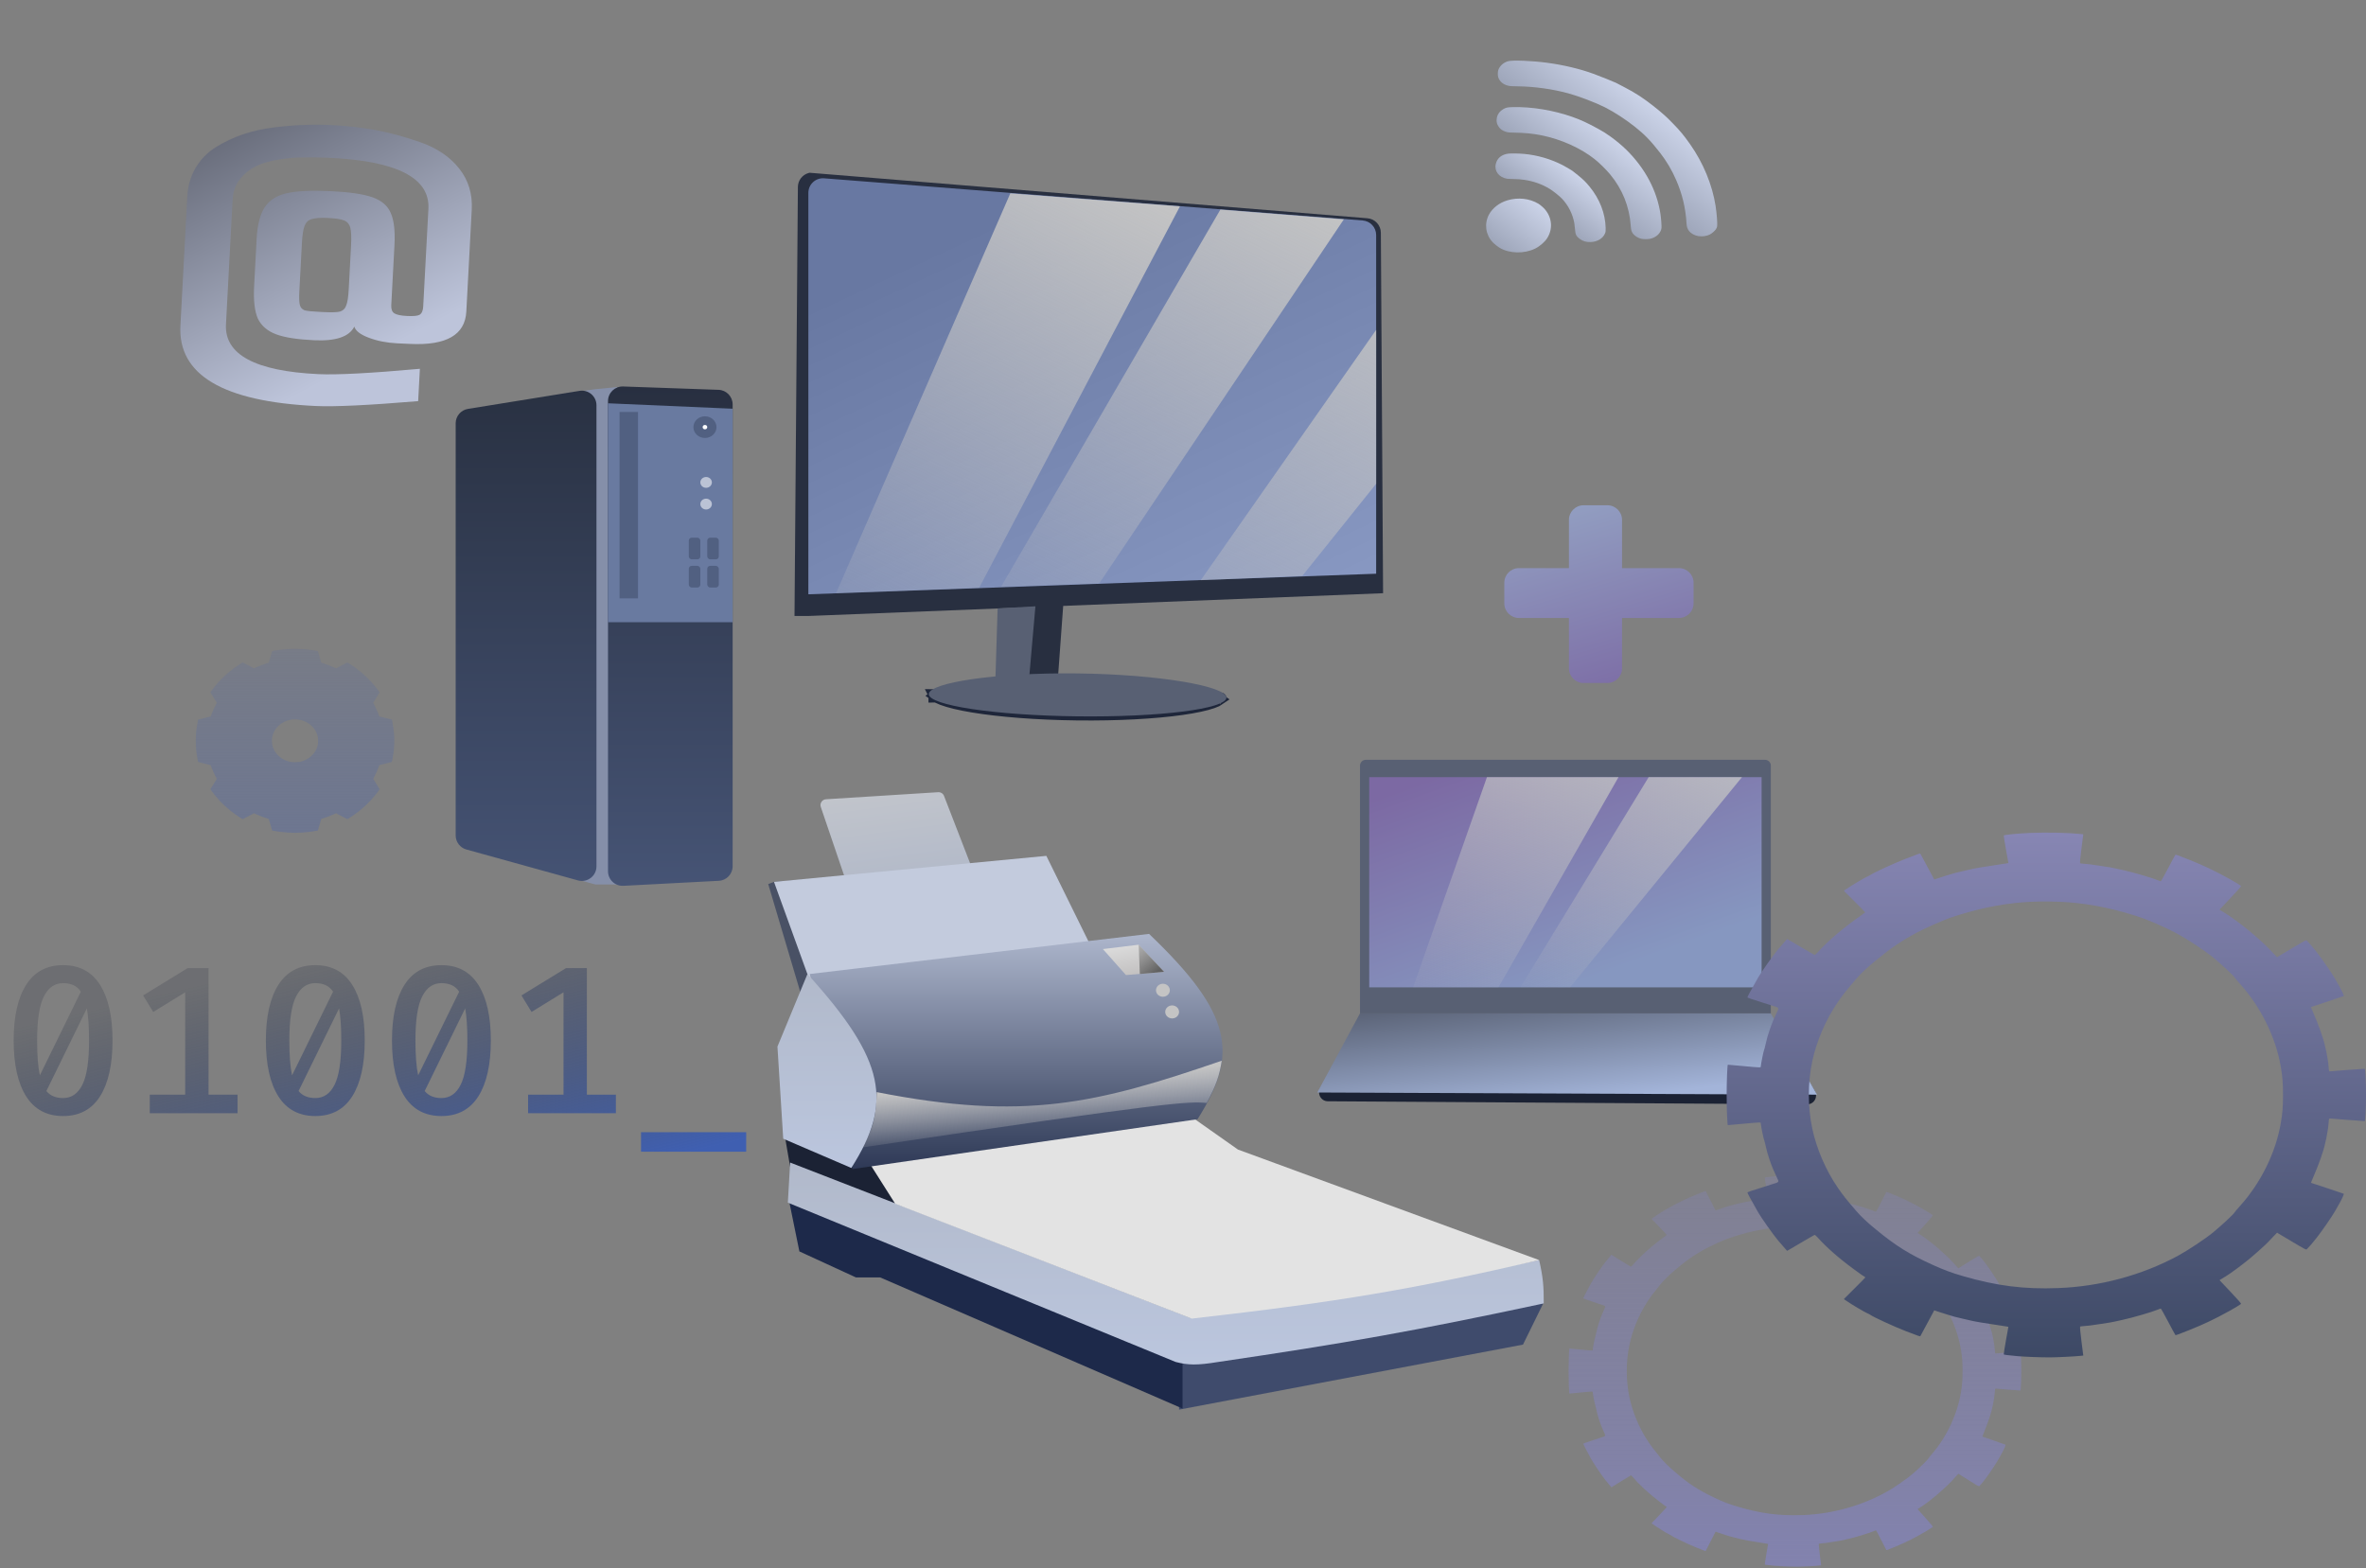 <svg width="810" height="537" viewBox="0 0 810 537" fill="none" xmlns="http://www.w3.org/2000/svg">
<rect x="0" y="0" width="810" height="537" fill="#808080" stroke="none"/>
<g id="ilustra&#195;&#167;&#195;&#163;o">
<g id="1297119 2" clip-path="url(#clip0)">
<g id="Group">
<path id="Vector" d="M98.964 222.202C97.631 222.276 95.665 222.492 94.358 222.714C94.109 222.753 93.747 222.812 93.546 222.847L93.19 222.906L93.083 223.23C92.908 223.777 92.467 225.283 92.239 226.105C92.117 226.538 92.01 226.892 92.005 226.897C92 226.902 91.66 227.01 91.251 227.138C90.135 227.493 89.03 227.916 87.925 228.408L86.937 228.851L86.039 228.359C84.812 227.685 83.154 226.823 83.085 226.823C83.006 226.823 81.8 227.591 80.891 228.226C77.879 230.323 75.35 232.71 73.124 235.56C72.572 236.273 72.046 236.997 72.046 237.056C72.046 237.105 73.082 238.813 73.783 239.911L74.235 240.619L73.778 241.486C73.273 242.455 72.721 243.696 72.365 244.675L72.131 245.325L71.913 245.374C71.796 245.403 71.116 245.571 70.399 245.748C69.682 245.92 68.811 246.142 68.46 246.23L67.822 246.398L67.785 246.59C67.158 249.818 67.031 251.029 67.031 253.648C67.031 255.995 67.164 257.418 67.589 259.652C67.679 260.125 67.764 260.597 67.78 260.696C67.806 260.878 67.817 260.883 68.173 260.981C69.039 261.213 69.331 261.291 70.691 261.621C71.477 261.813 72.126 261.975 72.126 261.98C72.131 261.985 72.248 262.3 72.386 262.679C72.768 263.713 73.225 264.737 73.757 265.765L74.235 266.681L73.895 267.217C73.045 268.536 72.046 270.17 72.046 270.244C72.046 270.313 72.859 271.406 73.523 272.228C75.674 274.89 77.996 277.046 80.838 279.025C81.805 279.699 83.006 280.472 83.085 280.472C83.144 280.472 84.955 279.527 86.172 278.862L86.937 278.444L87.819 278.838C89.141 279.433 90.491 279.94 91.633 280.28C92 280.388 92.016 280.398 92.069 280.59C92.828 283.253 93.158 284.35 93.2 284.38C93.232 284.404 94.858 284.665 95.702 284.778C99.341 285.266 102.657 285.266 106.296 284.778C107.146 284.665 108.766 284.404 108.803 284.38C108.835 284.355 109.17 283.248 109.579 281.806C109.802 281.033 109.988 280.398 109.993 280.393C109.998 280.388 110.301 280.295 110.657 280.181C111.964 279.768 112.825 279.443 114.179 278.838L115.061 278.444L115.826 278.862C117.043 279.527 118.854 280.472 118.913 280.472C118.992 280.472 120.193 279.699 121.155 279.03C123.97 277.066 126.276 274.93 128.396 272.321C129.118 271.43 129.952 270.318 129.952 270.244C129.952 270.185 129.256 269.028 128.475 267.798C128.167 267.311 127.88 266.858 127.838 266.789C127.763 266.671 127.779 266.632 128.061 266.11C128.656 265.012 129.442 263.235 129.771 262.246C129.856 261.99 129.883 261.961 130.053 261.921C132.38 261.37 134.053 260.937 134.133 260.863C134.245 260.76 134.654 258.412 134.808 256.994C135.164 253.712 135.015 250.685 134.319 247.131L134.176 246.398L133.538 246.23C133.187 246.142 132.316 245.92 131.599 245.748C130.882 245.571 130.202 245.403 130.085 245.374L129.867 245.325L129.633 244.675C129.277 243.696 128.725 242.455 128.22 241.486L127.763 240.619L128.215 239.911C128.932 238.784 129.952 237.105 129.952 237.051C129.952 236.977 129.113 235.85 128.438 235.018C126.297 232.385 123.949 230.21 121.107 228.226C120.204 227.596 118.992 226.823 118.913 226.823C118.844 226.823 117.186 227.685 115.959 228.359L115.061 228.851L114.073 228.408C112.968 227.916 111.863 227.493 110.747 227.138C110.338 227.01 109.998 226.902 109.993 226.897C109.988 226.897 109.823 226.341 109.632 225.667C109.106 223.811 108.856 223.014 108.792 222.955C108.66 222.837 106.306 222.482 104.612 222.32C102.842 222.153 100.638 222.108 98.964 222.202ZM102.338 246.408C105.201 246.865 107.597 248.76 108.516 251.3C108.819 252.146 108.883 252.555 108.883 253.648C108.883 254.74 108.819 255.149 108.516 255.995C107.741 258.136 105.839 259.893 103.522 260.612C102.603 260.898 102.178 260.952 100.999 260.952C99.82 260.952 99.395 260.898 98.476 260.612C96.159 259.893 94.257 258.136 93.482 255.995C93.222 255.272 93.131 254.76 93.099 253.869C93.078 253.165 93.089 252.939 93.179 252.442C93.753 249.356 96.313 246.954 99.618 246.412C100.393 246.284 101.546 246.284 102.338 246.408Z" fill="url(#paint0_linear)"/>
</g>
</g>
<g id="146921 3" clip-path="url(#clip1)">
<g id="Group_2">
<path id="Vector_2" d="M610.606 402.544C607.764 402.669 604.241 403.025 604.179 403.203C604.154 403.266 604.389 404.868 604.711 406.773L605.304 410.228L604.982 410.301C604.809 410.343 603.586 410.542 602.263 410.741C599.346 411.191 597.282 411.557 596.207 411.83C595.762 411.945 594.847 412.165 594.167 412.322C593.487 412.479 592.659 412.688 592.313 412.793C591.979 412.908 591.139 413.159 590.459 413.368C589.779 413.578 588.803 413.902 588.283 414.101L587.332 414.447L585.688 411.222C584.785 409.443 584.019 407.935 583.97 407.872C583.871 407.747 583.648 407.82 580.509 409.097C577.666 410.249 572.586 412.709 571.795 413.316C571.659 413.421 571.362 413.578 571.14 413.672C570.484 413.955 567.172 416.017 566.171 416.771C565.936 416.949 565.664 417.137 565.565 417.19C565.478 417.231 565.441 417.326 565.478 417.388C565.528 417.451 566.702 418.687 568.099 420.131C569.496 421.586 570.608 422.801 570.596 422.843C570.571 422.874 570.114 423.23 569.57 423.628C565.454 426.611 561.498 430.16 559.014 433.092C558.693 433.468 558.396 433.72 558.309 433.688C558.223 433.657 556.69 432.736 554.91 431.626L551.672 429.626L551.449 429.867C551.19 430.15 550.053 431.532 549.435 432.317C548.248 433.803 545.319 438.19 544.651 439.436C544.503 439.718 544.058 440.545 543.675 441.268C542.896 442.681 542.093 444.272 542.043 444.492C542.006 444.628 542.612 444.838 547.791 446.554C549.904 447.245 549.768 447.015 549.051 448.648C548.421 450.061 548.063 450.941 547.828 451.632C547.729 451.946 547.519 452.563 547.37 452.993C547.037 453.956 546.715 455.191 546.394 456.688C546.27 457.306 546.122 457.861 546.085 457.923C545.974 458.07 545.281 461.65 545.281 462.069C545.281 462.498 545.553 462.498 540.955 462.059C538.953 461.86 537.297 461.703 537.284 461.713C537.161 461.839 537 465.995 537 469.429C537 472.862 537.161 477.018 537.284 477.144C537.297 477.155 538.953 476.998 540.955 476.799C545.553 476.359 545.281 476.359 545.281 476.778C545.281 477.207 545.974 480.787 546.085 480.934C546.122 480.997 546.27 481.551 546.394 482.169C546.715 483.666 547.037 484.901 547.37 485.865C547.519 486.294 547.729 486.911 547.828 487.225C548.063 487.916 548.421 488.796 549.051 490.209C549.768 491.842 549.904 491.612 547.791 492.303C542.612 494.02 542.006 494.229 542.043 494.365C542.093 494.585 542.896 496.176 543.675 497.59C544.058 498.312 544.503 499.128 544.651 499.422C545.319 500.667 548.248 505.054 549.435 506.54C550.053 507.325 551.19 508.707 551.449 508.99L551.672 509.231L554.91 507.231C556.69 506.122 558.223 505.2 558.309 505.169C558.396 505.138 558.693 505.389 559.014 505.766C561.214 508.362 564.267 511.178 567.901 513.973C569.879 515.491 570.015 515.585 570.348 515.774C570.497 515.868 570.62 515.973 570.62 516.015C570.62 516.056 569.483 517.281 568.099 518.726C566.702 520.171 565.528 521.406 565.478 521.469C565.441 521.532 565.478 521.626 565.565 521.668C565.664 521.72 565.936 521.908 566.171 522.086C567.172 522.84 570.484 524.902 571.14 525.185C571.362 525.279 571.659 525.436 571.795 525.541C572.586 526.148 577.666 528.608 580.509 529.76C583.648 531.037 583.871 531.11 583.97 530.985C584.019 530.922 584.785 529.415 585.688 527.635L587.332 524.41L588.283 524.756C588.803 524.955 589.779 525.279 590.459 525.489C591.139 525.698 591.979 525.949 592.313 526.065C592.659 526.169 593.487 526.379 594.167 526.536C594.847 526.693 595.762 526.912 596.207 527.028C597.282 527.3 599.346 527.666 602.263 528.116C603.586 528.315 604.809 528.514 604.982 528.556L605.304 528.629L604.711 532.084C604.389 533.979 604.154 535.591 604.179 535.654C604.216 535.759 604.945 535.863 607.553 536.115C609.123 536.272 613.029 536.429 615.242 536.429C617.022 536.429 621.409 536.198 622.843 536.031L623.461 535.957L623.016 532.293C622.72 529.823 622.621 528.608 622.707 528.556C622.769 528.514 623.251 528.462 623.77 528.42C624.734 528.357 624.969 528.326 627.726 527.886C629.963 527.541 630.26 527.478 631.125 527.279C631.533 527.185 632.373 526.986 632.979 526.85C635.426 526.295 640.272 524.808 641.631 524.191C641.903 524.075 642.175 523.971 642.249 523.971C642.311 523.971 643.114 525.468 644.029 527.3C644.944 529.121 645.722 530.66 645.784 530.713C645.883 530.807 646.242 530.671 649.047 529.498C652.768 527.938 655.277 526.682 659.096 524.452C660.147 523.835 661.519 522.966 661.68 522.798C661.791 522.694 661.247 522.024 659.158 519.689L656.488 516.716L656.785 516.517C656.946 516.402 657.502 516.046 658.009 515.732C659.109 515.03 661.63 513.083 663.46 511.513C664.918 510.267 667.749 507.598 668.293 506.959C668.837 506.331 669.158 505.965 669.566 505.546C669.776 505.326 670.048 505.033 670.184 504.876L670.431 504.593L673.954 506.802C677.328 508.917 677.489 509 677.662 508.802C678.614 507.765 678.675 507.681 680.047 505.881C681.222 504.331 683.892 500.259 684.485 499.108C684.732 498.647 685.128 497.914 685.362 497.485C686.055 496.26 686.722 494.753 686.598 494.658C686.549 494.616 684.744 493.978 682.606 493.235C680.468 492.502 678.7 491.895 678.675 491.874C678.651 491.863 678.824 491.382 679.059 490.816C679.763 489.131 680.715 486.597 680.987 485.708C681.135 485.247 681.333 484.608 681.432 484.294C682.087 482.347 682.791 478.725 682.927 476.652C683.014 475.427 683.014 475.417 683.372 475.459C683.842 475.532 691.666 476.129 691.691 476.108C691.852 475.919 692 472.653 692 469.429C692 466.204 691.852 462.938 691.691 462.75C691.666 462.729 683.842 463.325 683.372 463.399C683.014 463.44 683.014 463.43 682.927 462.205C682.791 460.132 682.087 456.51 681.432 454.563C681.333 454.249 681.135 453.61 680.987 453.15C680.715 452.26 679.763 449.726 679.059 448.041C678.824 447.476 678.651 446.994 678.675 446.984C678.7 446.963 680.468 446.355 682.606 445.623C684.744 444.879 686.549 444.241 686.598 444.199C686.722 444.105 686.055 442.597 685.362 441.372C685.128 440.943 684.732 440.21 684.485 439.75C683.892 438.598 681.222 434.526 680.047 432.976C678.675 431.176 678.614 431.092 677.662 430.056C677.489 429.857 677.328 429.94 673.954 432.055L670.431 434.264L670.184 433.981C670.048 433.824 669.776 433.531 669.566 433.311C669.158 432.893 668.837 432.526 668.293 431.898C667.749 431.26 664.918 428.59 663.46 427.344C661.63 425.774 659.109 423.827 658.009 423.125C657.502 422.811 656.946 422.455 656.785 422.34L656.488 422.141L659.158 419.168C661.247 416.834 661.791 416.164 661.68 416.059C661.519 415.891 660.147 415.023 659.096 414.405C655.277 412.175 652.768 410.919 649.047 409.359C646.242 408.186 645.883 408.05 645.784 408.145C645.722 408.197 644.944 409.736 644.029 411.557C643.114 413.389 642.311 414.886 642.249 414.886C642.175 414.886 641.903 414.782 641.631 414.667C640.272 414.049 635.426 412.562 632.979 412.008C632.373 411.871 631.533 411.673 631.125 411.578C630.26 411.379 629.963 411.317 627.726 410.971C624.969 410.531 624.734 410.5 623.77 410.437C623.251 410.395 622.769 410.343 622.707 410.301C622.621 410.249 622.72 409.034 623.016 406.564L623.461 402.9L622.843 402.826C619.889 402.491 614.611 402.366 610.606 402.544ZM617.59 420.121C623.597 420.362 629.629 421.524 636.193 423.712C639.11 424.685 643.114 426.507 646.328 428.318C648.689 429.658 653.028 432.683 654.931 434.327C656.847 435.991 659.801 438.87 660.061 439.331C660.147 439.498 660.753 440.252 661.396 441.006C666.488 446.931 670.134 454.72 671.346 462.258C671.766 464.885 671.877 466.319 671.877 469.429C671.877 472.538 671.766 473.972 671.346 476.6C670.134 484.137 666.488 491.926 661.396 497.851C660.753 498.595 660.147 499.348 660.061 499.526C659.801 499.987 656.847 502.866 654.931 504.53C653.028 506.174 648.689 509.199 646.328 510.539C637.577 515.481 627.503 518.339 617.368 518.736C609.111 519.071 602.461 518.182 594.291 515.68C591.485 514.821 589.742 514.141 586.998 512.832C581.312 510.121 578.086 508.016 573.216 503.798C571.09 501.976 569.607 500.5 568.482 499.128C565.8 495.831 565.318 495.192 563.933 493.088C561.066 488.712 558.816 483.226 557.766 478.065C556.641 472.465 556.641 466.393 557.766 460.792C558.816 455.631 561.066 450.145 563.933 445.769C565.318 443.665 565.8 443.026 568.482 439.729C569.607 438.357 571.09 436.881 573.216 435.06C576.961 431.814 579.446 430.056 583.179 427.951C585.033 426.905 589.408 424.863 591.077 424.256C593.858 423.23 597.677 422.12 600.347 421.545C606.28 420.267 611.187 419.87 617.59 420.121Z" fill="url(#paint1_linear)"/>
</g>
</g>
<g id="Monitor">
<path id="back" d="M273.156 64.016C273.173 61.791 274.658 59.846 276.8 59.242L277.136 59.148L468.143 74.73C470.726 74.941 472.72 77.091 472.736 79.683L473.498 203.113L276.741 210.905H272L273.156 64.016Z" fill="#282F40"/>
<path id="front" d="M276.741 66.038C276.741 63.123 279.225 60.826 282.131 61.054L466.517 75.484C469.12 75.688 471.127 77.859 471.127 80.469V196.435L276.741 203.484V66.038Z" fill="url(#paint2_linear)"/>
<g id="brilho">
<path id="Rectangle 97" d="M345.883 66.198L403.962 70.65L335.215 201.258L286.224 203.113L345.883 66.198Z" fill="url(#paint3_linear)"/>
<path id="Rectangle 98" d="M417.79 71.763L460.065 75.103L376.305 199.774L342.722 200.887L417.79 71.763Z" fill="url(#paint4_linear)"/>
<path id="Rectangle 99" d="M471.128 112.949V165.638L445.842 197.177L411.073 198.661L471.128 112.949Z" fill="url(#paint5_linear)"/>
</g>
<g id="base">
<path id="Rectangle 100" d="M341.536 208.308L354.97 207.566L352.994 233.539H340.746L341.536 208.308Z" fill="#586073"/>
<path id="Rectangle 101" d="M354.575 206.453H364.057L362.081 233.539H352.204L354.575 206.453Z" fill="#282F40"/>
<path id="Ellipse 22" d="M417.889 239.122C417.89 239.122 417.887 239.127 417.88 239.136C417.885 239.127 417.889 239.122 417.889 239.122ZM415.146 238.227C416.323 238.671 417.1 239.082 417.55 239.421C417.091 239.749 416.304 240.143 415.115 240.558C412.706 241.4 409.114 242.177 404.544 242.824C395.434 244.112 382.793 244.835 368.794 244.669C354.795 244.504 342.177 243.482 333.104 241.978C328.553 241.224 324.983 240.362 322.598 239.464C321.42 239.02 320.644 238.608 320.193 238.269C320.653 237.941 321.44 237.548 322.629 237.132C325.037 236.29 328.629 235.514 333.2 234.867C342.309 233.578 354.951 232.856 368.95 233.021C382.949 233.187 395.567 234.209 404.639 235.712C409.191 236.467 412.761 237.328 415.146 238.227ZM319.862 237.962C319.863 237.962 319.866 237.967 319.871 237.977C319.864 237.967 319.862 237.962 319.862 237.962ZM319.854 238.569C319.854 238.568 319.856 238.564 319.864 238.554C319.858 238.564 319.855 238.569 319.854 238.569ZM417.872 239.714C417.879 239.723 417.882 239.728 417.881 239.728C417.881 239.728 417.877 239.723 417.872 239.714Z" fill="#4A5162" stroke="#1E263A" stroke-width="4"/>
<path id="Ellipse 21" d="M419.863 238.852C419.811 242.729 396.96 245.602 368.824 245.269C340.688 244.936 317.922 241.523 317.974 237.646C318.026 233.77 340.688 230.238 368.824 230.571C396.96 230.904 419.915 234.975 419.863 238.852Z" fill="#586073"/>
</g>
</g>
<g id="Computador">
<g id="base_2">
<path id="Rectangle 104" d="M203.806 133.261L211.313 132.519L213.289 302.829H203.806L195.509 300.602V134.374L203.806 133.261Z" fill="#858FA9"/>
<path id="Rectangle 102" d="M208.152 137.326C208.152 134.496 210.499 132.23 213.327 132.329L245.997 133.473C248.689 133.567 250.822 135.776 250.822 138.469V296.586C250.822 299.245 248.741 301.439 246.085 301.579L213.415 303.294C210.554 303.445 208.152 301.166 208.152 298.301V137.326Z" fill="url(#paint6_linear)"/>
<path id="Rectangle 103" d="M156 144.938C156 142.485 157.78 140.394 160.202 140.002L198.404 133.827C201.444 133.335 204.201 135.683 204.201 138.763V296.626C204.201 299.931 201.051 302.327 197.866 301.444L159.665 290.858C157.499 290.258 156 288.286 156 286.039V144.938Z" fill="url(#paint7_linear)"/>
</g>
<g id="painel">
<path id="Rectangle 105" d="M208.152 138.084L250.823 139.94V213.036H208.152V138.084Z" fill="#697AA0"/>
<rect id="Rectangle 106" x="212.104" y="141.053" width="6.322" height="63.82" fill="#516081"/>
<ellipse id="Ellipse 23" cx="241.34" cy="146.247" rx="3.951" ry="3.71" fill="#516081"/>
<ellipse id="Ellipse 24" cx="241.34" cy="146.247" rx="0.79" ry="0.742" fill="white"/>
<ellipse id="Ellipse 25" cx="241.735" cy="165.171" rx="1.975" ry="1.855" fill="#BBC3D5"/>
<ellipse id="Ellipse 26" cx="241.735" cy="172.592" rx="1.975" ry="1.855" fill="#BBC3D5"/>
<rect id="Rectangle 107" x="235.809" y="184.094" width="3.951" height="7.421" rx="1" fill="#516081"/>
<rect id="Rectangle 109" x="235.809" y="193.741" width="3.951" height="7.421" rx="1" fill="#516081"/>
<rect id="Rectangle 108" x="242.131" y="184.094" width="3.951" height="7.421" rx="1" fill="#516081"/>
<rect id="Rectangle 110" x="242.131" y="193.741" width="3.951" height="7.421" rx="1" fill="#516081"/>
</g>
</g>
<g id="Scanner">
<g id="base_3">
<path id="Rectangle 121" d="M268.531 388.027L300.534 397.674L309.226 413.629L270.507 399.53L268.531 388.027Z" fill="#1B2234"/>
<path id="Rectangle 113" d="M403.654 466.689L528.503 445.91L521.392 460.381L403.654 482.644V466.689Z" fill="#3F4B6C"/>
<path id="Rectangle 112" d="M270.112 411.032L404.839 466.689V482.273L301.324 437.376H293.027L273.668 428.471L270.112 411.032Z" fill="#1D294A"/>
<path id="Rectangle 111" d="M270.507 398.045L407.209 451.105C455.314 444.567 482.065 440.716 526.923 431.439C528.266 437.268 528.535 440.515 528.503 446.281C484.905 455.609 460.509 459.932 417.087 466.318C409.793 467.52 406.716 467.426 402.468 466.318L269.717 411.774L270.507 398.045Z" fill="url(#paint8_linear)"/>
<path id="Rectangle 114" d="M297.768 398.416L408 382.461L423.803 393.593L526.923 431.439C484.427 441.288 458.553 445.759 408 451.476L306.46 412.145L297.768 398.416Z" fill="#E3E3E3"/>
</g>
<g id="top">
<path id="Rectangle 119" d="M281 276.299C280.576 275.051 281.453 273.741 282.768 273.659L321.197 271.24C322.068 271.185 322.873 271.7 323.188 272.514L332.311 296.086L289.245 300.538L281 276.299Z" fill="url(#paint9_linear)"/>
<path id="Rectangle 120" d="M263 302.687L264.975 301.944L305.275 298.976V330.144L274.458 341.275L263 302.687Z" fill="#495165"/>
<path id="Rectangle 118" d="M264.975 301.944L358.218 293.039L372.836 322.723L278.014 337.936L264.975 301.944Z" fill="#C3CBDD"/>
<path id="Rectangle 116" d="M277.223 333.483L393.381 319.755C422.071 347.171 424.166 360.881 409.975 383.203L291.842 400.272L277.223 333.483Z" fill="url(#paint10_linear)"/>
<path id="Rectangle 115" d="M266.161 358.343L276.433 333.483C303.483 363.296 305.596 377.622 291.447 399.901L268.136 389.882L266.161 358.343Z" fill="url(#paint11_linear)"/>
<path id="Rectangle 117" d="M300.139 373.927C350.573 383.861 375.358 377.953 418.272 363.167C417.463 368.253 416.442 371.374 413.136 377.638C406.706 377.116 402.057 376.994 295.398 392.851C298.706 386.554 299.999 382.602 300.139 373.927Z" fill="url(#paint12_linear)"/>
</g>
<g id="painel_2">
<path id="Rectangle 122" d="M377.577 324.949L389.825 323.465L398.517 332.741L385.479 333.854L377.577 324.949Z" fill="url(#paint13_linear)"/>
<path id="Rectangle 123" d="M390.22 333.483L389.825 323.465L398.517 332.741L390.22 333.483Z" fill="url(#paint14_linear)"/>
<ellipse id="Ellipse 27" cx="398.122" cy="339.049" rx="2.371" ry="2.226" fill="#C4C4C4"/>
<ellipse id="Ellipse 28" cx="401.283" cy="346.47" rx="2.371" ry="2.226" fill="#C4C4C4"/>
</g>
</g>
<g id="Notebook">
<path id="Rectangle 126" d="M457.692 364.04L614.939 362.927L621.295 373.568C622.494 375.575 621.039 378.121 618.701 378.106L454.575 377.062C452.185 377.047 450.772 374.38 452.101 372.394L457.692 364.04Z" fill="#1B2234"/>
<path id="Rectangle 124" d="M465.594 262.148C465.594 261.043 466.489 260.148 467.594 260.148H604.247C605.352 260.148 606.247 261.043 606.247 262.148V346.972H465.594V262.148Z" fill="#586073"/>
<path id="Rectangle 125" d="M465.594 346.972H606.247L622.051 374.801L450.975 374.059L465.594 346.972Z" fill="url(#paint15_linear)"/>
<rect id="Rectangle 127" x="468.755" y="266.084" width="134.332" height="71.983" fill="url(#paint16_linear)"/>
<path id="Rectangle 128" d="M509.054 266.084H554.095L513.005 338.067H483.768L509.054 266.084Z" fill="url(#paint17_linear)"/>
<path id="Rectangle 129" d="M564.42 266.084H596.37L537.501 338.067H520.512L564.42 266.084Z" fill="url(#paint18_linear)"/>
</g>
<path id="@" d="M108.172 139.016C76.336 137.521 60.867 128.337 61.765 111.465L64.117 67.319C64.311 63.676 65.254 60.405 66.947 57.505C68.74 54.514 71.078 52.126 73.962 50.339C79.728 46.766 86.336 44.529 93.786 43.63C100.464 42.79 106.967 42.519 113.297 42.817C118.667 43.069 123.779 43.645 128.634 44.546C133.489 45.447 138.606 46.841 143.985 48.727C149.647 50.723 154.054 53.717 157.206 57.709C160.358 61.702 161.791 66.382 161.505 71.75L159.644 106.693C159.22 114.649 152.823 118.337 140.452 117.756L135.993 117.547C132.445 117.38 129.21 116.747 126.289 115.649C123.367 114.551 121.705 113.271 121.302 111.811C119.579 115.286 114.977 116.848 107.497 116.496C101.744 116.226 97.406 115.542 94.484 114.443C91.563 113.345 89.495 111.566 88.28 109.106C87.166 106.555 86.739 102.835 86.999 97.946L87.865 81.697C88.115 77 89.026 73.439 90.597 71.014C92.168 68.589 94.657 66.976 98.065 66.175C101.568 65.379 106.58 65.134 113.101 65.44C119.622 65.746 124.439 66.453 127.552 67.56C130.666 68.668 132.734 70.447 133.757 72.897C134.876 75.353 135.305 79.025 135.045 83.914L133.95 104.477C133.878 105.819 134.213 106.747 134.955 107.263C135.792 107.783 137.266 108.092 139.376 108.191C141.485 108.29 142.886 108.164 143.578 107.812C144.37 107.369 144.805 106.428 144.882 104.99L146.666 71.486C147.228 60.941 135.953 55.125 112.843 54.039C109.295 53.873 106.317 53.829 103.909 53.908C101.603 53.896 98.948 54.108 95.945 54.543C92.552 55.056 89.819 55.841 87.744 56.897C85.674 57.857 83.869 59.261 82.328 61.111C80.681 63.148 79.784 65.557 79.636 68.337L77.361 111.044C76.81 121.397 87.37 127.083 109.042 128.101C115.371 128.399 126.94 127.789 143.748 126.272L143.158 137.344C126.163 138.756 114.502 139.314 108.172 139.016ZM111.183 106.867C113.676 106.984 115.41 106.921 116.384 106.679C117.459 106.345 118.169 105.657 118.513 104.616C118.952 103.58 119.244 101.719 119.387 99.035L120.183 84.081C120.336 81.205 120.252 79.182 119.93 78.014C119.612 76.75 118.889 75.899 117.758 75.461C116.724 75.028 114.864 74.749 112.179 74.623C109.59 74.501 107.707 74.653 106.531 75.078C105.456 75.412 104.693 76.193 104.243 77.421C103.798 78.554 103.502 80.51 103.354 83.29L102.481 99.683C102.358 101.983 102.418 103.572 102.659 104.448C102.901 105.324 103.446 105.927 104.294 106.255C105.242 106.492 107.011 106.671 109.6 106.792L111.183 106.867Z" fill="url(#paint19_linear)"/>
<path id="Union" fill-rule="evenodd" clip-rule="evenodd" d="M542.125 173C539.364 173 537.125 175.239 537.125 178V194.521H520C517.239 194.521 515 196.759 515 199.521V206.589C515 209.35 517.239 211.589 520 211.589H537.125V228.852C537.125 231.613 539.364 233.852 542.125 233.852H550.3C553.061 233.852 555.3 231.613 555.3 228.852V211.589H574.795C577.557 211.589 579.795 209.35 579.795 206.589V199.521C579.795 196.759 577.557 194.521 574.795 194.521H555.3V178C555.3 175.239 553.061 173 550.3 173H542.125Z" fill="url(#paint20_linear)"/>
<g id="Group 56">
<path id="01001_" d="M21.6 330.46C27.168 330.46 31.38 332.704 34.236 337.192C37.092 341.68 38.52 348.028 38.52 356.236C38.52 364.492 37.092 370.876 34.236 375.388C31.38 379.876 27.168 382.12 21.6 382.12C16.032 382.12 11.82 379.876 8.964 375.388C6.108 370.876 4.68 364.492 4.68 356.236C4.68 348.028 6.108 341.68 8.964 337.192C11.82 332.704 16.032 330.46 21.6 330.46ZM21.6 336.616C18.744 336.616 16.548 338.14 15.012 341.188C13.476 344.212 12.708 349.228 12.708 356.236C12.708 361.348 13.02 365.332 13.644 368.188L27.684 339.532C26.988 338.5 26.136 337.756 25.128 337.3C24.12 336.844 22.944 336.616 21.6 336.616ZM30.492 356.236C30.492 351.652 30.24 347.992 29.736 345.256L15.876 373.552C17.172 375.16 19.08 375.964 21.6 375.964C24.48 375.964 26.676 374.452 28.188 371.428C29.724 368.404 30.492 363.34 30.492 356.236ZM81.332 374.812V381.148H51.272V374.812H63.404V339.748L52.46 346.48L49.004 340.828L64.268 331.468H71.396V374.812H81.332ZM107.944 330.46C113.512 330.46 117.724 332.704 120.58 337.192C123.436 341.68 124.864 348.028 124.864 356.236C124.864 364.492 123.436 370.876 120.58 375.388C117.724 379.876 113.512 382.12 107.944 382.12C102.376 382.12 98.164 379.876 95.308 375.388C92.452 370.876 91.024 364.492 91.024 356.236C91.024 348.028 92.452 341.68 95.308 337.192C98.164 332.704 102.376 330.46 107.944 330.46ZM107.944 336.616C105.088 336.616 102.892 338.14 101.356 341.188C99.82 344.212 99.052 349.228 99.052 356.236C99.052 361.348 99.364 365.332 99.988 368.188L114.028 339.532C113.332 338.5 112.48 337.756 111.472 337.3C110.464 336.844 109.288 336.616 107.944 336.616ZM116.836 356.236C116.836 351.652 116.584 347.992 116.08 345.256L102.22 373.552C103.516 375.16 105.424 375.964 107.944 375.964C110.824 375.964 113.02 374.452 114.532 371.428C116.068 368.404 116.836 363.34 116.836 356.236ZM151.116 330.46C156.684 330.46 160.896 332.704 163.752 337.192C166.608 341.68 168.036 348.028 168.036 356.236C168.036 364.492 166.608 370.876 163.752 375.388C160.896 379.876 156.684 382.12 151.116 382.12C145.548 382.12 141.336 379.876 138.48 375.388C135.624 370.876 134.196 364.492 134.196 356.236C134.196 348.028 135.624 341.68 138.48 337.192C141.336 332.704 145.548 330.46 151.116 330.46ZM151.116 336.616C148.26 336.616 146.064 338.14 144.528 341.188C142.992 344.212 142.224 349.228 142.224 356.236C142.224 361.348 142.536 365.332 143.16 368.188L157.2 339.532C156.504 338.5 155.652 337.756 154.644 337.3C153.636 336.844 152.46 336.616 151.116 336.616ZM160.008 356.236C160.008 351.652 159.756 347.992 159.252 345.256L145.392 373.552C146.688 375.16 148.596 375.964 151.116 375.964C153.996 375.964 156.192 374.452 157.704 371.428C159.24 368.404 160.008 363.34 160.008 356.236ZM210.848 374.812V381.148H180.788V374.812H192.92V339.748L181.976 346.48L178.52 340.828L193.784 331.468H200.912V374.812H210.848ZM219.459 394.324V387.664H255.459V394.324H219.459Z" fill="url(#paint21_linear)"/>
</g>
<g id="Group_3">
<path id="Vector_3" d="M563.477 34.362C561.916 33.225 560.862 32.544 558.788 31.312C558 30.853 554.192 28.829 553.237 28.363C552.231 27.877 547.955 26.172 545.45 25.248C540.97 23.602 535.233 22.235 529.692 21.495C524.478 20.796 517.799 20.535 516.27 20.965C514.709 21.411 513.448 22.546 512.946 23.951C512.731 24.545 512.721 25.879 512.922 26.47C513.406 27.904 514.555 28.891 516.232 29.324C516.964 29.509 517.464 29.539 519.762 29.564C525.305 29.623 531.841 30.546 537.06 32.005C540.744 33.028 546.475 35.23 549.501 36.768C552.74 38.423 556.575 40.919 559.726 43.426C563.096 46.109 565.029 48.109 568.316 52.308C570.492 55.089 572.406 58.321 573.842 61.656C575.956 66.558 577.047 71.139 577.375 76.434C577.453 77.67 577.675 78.35 578.237 79.081C578.91 79.963 580.15 80.645 581.459 80.848C582.812 81.055 584.306 80.839 585.411 80.27C585.684 80.131 586.145 79.796 586.549 79.446C587.351 78.752 587.713 78.212 587.856 77.518C588.01 76.749 587.741 73.158 587.334 70.527C586.199 63.269 583.116 55.803 578.63 49.411C576.554 46.458 575.027 44.614 572.763 42.319C572.353 41.909 571.709 41.249 571.331 40.865C569.666 39.183 566.52 36.575 563.477 34.362Z" fill="url(#paint22_linear)"/>
<path id="Vector_4" d="M551.275 46.704C549.786 45.635 548.797 45.015 547.163 44.124C543.342 42.037 541.24 41.067 538.299 40.027C531.812 37.748 524.498 36.541 517.999 36.674C516.086 36.714 515.634 36.805 514.625 37.376C513.49 38.025 512.732 39.015 512.469 40.19C512.189 41.446 512.417 42.519 513.17 43.537C513.634 44.158 514.049 44.488 514.835 44.852C515.693 45.251 516.27 45.365 517.621 45.391C522.185 45.479 524.505 45.7 527.695 46.331C534.352 47.644 541.139 50.686 545.935 54.504C547.595 55.824 549.838 58.039 551.261 59.748C555.424 64.771 557.83 70.765 558.273 77.221C558.374 78.738 558.524 79.287 559.028 79.971C559.617 80.775 560.793 81.502 561.891 81.757C562.681 81.935 564.223 81.925 565.02 81.741C567.066 81.251 568.572 79.807 568.807 78.107C568.882 77.569 568.683 74.736 568.468 73.338C567.263 65.259 563.225 57.651 556.794 51.296C555.266 49.797 553.294 48.154 551.275 46.704Z" fill="url(#paint23_linear)"/>
<path id="Vector_5" d="M538.295 58.48C537.577 58.004 535.782 56.952 534.872 56.49C530.873 54.45 526.38 53.139 521.901 52.709C520.209 52.547 517.406 52.487 516.461 52.594C514.085 52.863 512.532 54.143 512.066 56.205C511.529 58.587 513.202 60.757 515.889 61.187C516.178 61.239 517.074 61.281 517.881 61.294C519.698 61.325 520.55 61.384 521.833 61.577C525.071 62.057 527.883 63.058 530.571 64.694C531.689 65.374 533.898 67.132 534.719 68.005C536.918 70.322 538.366 73.194 538.974 76.414C539.044 76.774 539.141 77.669 539.192 78.412C539.325 80.31 539.635 80.935 540.865 81.83C541.914 82.591 543.02 82.915 544.459 82.876C546.818 82.825 548.751 81.679 549.484 79.903C549.694 79.399 549.721 79.128 549.697 78.028C549.566 73.059 547.65 68.128 544.205 63.917C542.88 62.308 542.08 61.514 540.311 60.074C539.39 59.331 538.489 58.614 538.295 58.48Z" fill="url(#paint24_linear)"/>
<path id="Vector_6" d="M526.659 69.742C523.6 67.926 519.689 67.504 516.045 68.594C513.297 69.413 510.93 71.247 509.739 73.482C508.077 76.61 508.578 80.371 511.023 82.944C511.575 83.531 512.702 84.427 513.437 84.866C516.728 86.835 521.804 86.948 525.532 85.129C527.124 84.354 528.826 82.881 529.692 81.528C531.942 77.999 531.199 73.502 527.914 70.699C527.473 70.317 526.904 69.885 526.659 69.742Z" fill="url(#paint25_linear)"/>
</g>
<g id="Group_4">
<path id="Vector_7" d="M695.061 285.18C691.046 285.348 686.072 285.826 685.984 286.064C685.949 286.149 686.281 288.297 686.735 290.852L687.573 295.486L687.119 295.584C686.874 295.641 685.146 295.907 683.279 296.174C679.159 296.778 676.245 297.269 674.726 297.634C674.098 297.789 672.806 298.084 671.846 298.294C670.886 298.505 669.716 298.786 669.228 298.926C668.756 299.081 667.57 299.418 666.61 299.699C665.65 299.979 664.271 300.415 663.538 300.681L662.194 301.145L659.872 296.82C658.598 294.433 657.516 292.411 657.446 292.327C657.306 292.158 656.992 292.257 652.559 293.97C648.544 295.514 641.37 298.814 640.253 299.628C640.061 299.769 639.642 299.979 639.328 300.106C638.403 300.485 633.725 303.251 632.311 304.262C631.979 304.501 631.595 304.753 631.456 304.824C631.334 304.88 631.281 305.006 631.334 305.09C631.403 305.175 633.062 306.832 635.034 308.769C637.006 310.721 638.577 312.35 638.56 312.406C638.525 312.448 637.879 312.926 637.111 313.459C631.299 317.461 625.713 322.221 622.205 326.153C621.751 326.658 621.332 326.995 621.21 326.953C621.088 326.911 618.923 325.675 616.41 324.187L611.837 321.505L611.522 321.828C611.156 322.207 609.55 324.06 608.677 325.113C607.002 327.107 602.865 332.991 601.922 334.662C601.713 335.041 601.085 336.15 600.543 337.119C599.444 339.014 598.309 341.149 598.239 341.444C598.187 341.626 599.042 341.907 606.356 344.21C609.341 345.137 609.149 344.828 608.136 347.018C607.246 348.914 606.74 350.093 606.408 351.02C606.269 351.441 605.972 352.27 605.762 352.845C605.291 354.137 604.837 355.794 604.384 357.802C604.209 358.63 603.999 359.375 603.947 359.459C603.79 359.655 602.813 364.458 602.813 365.019C602.813 365.595 603.197 365.595 596.703 365.005C593.876 364.738 591.537 364.528 591.519 364.542C591.345 364.71 591.118 370.285 591.118 374.89C591.118 379.496 591.345 385.07 591.519 385.239C591.537 385.253 593.876 385.042 596.703 384.775C603.197 384.186 602.813 384.186 602.813 384.747C602.813 385.323 603.79 390.125 603.947 390.322C603.999 390.406 604.209 391.15 604.384 391.979C604.837 393.987 605.291 395.644 605.762 396.935C605.972 397.511 606.269 398.339 606.408 398.761C606.74 399.687 607.246 400.867 608.136 402.763C609.149 404.953 609.341 404.644 606.356 405.571C599.042 407.874 598.187 408.154 598.239 408.337C598.309 408.632 599.444 410.766 600.543 412.662C601.085 413.631 601.713 414.726 601.922 415.119C602.865 416.79 607.002 422.673 608.677 424.667C609.55 425.72 611.156 427.574 611.522 427.953L611.837 428.276L616.41 425.594C618.923 424.105 621.088 422.87 621.21 422.828C621.332 422.786 621.751 423.123 622.205 423.628C625.312 427.11 629.623 430.887 634.755 434.637C637.547 436.673 637.739 436.799 638.211 437.052C638.42 437.178 638.595 437.318 638.595 437.375C638.595 437.431 636.989 439.074 635.034 441.011C633.062 442.949 631.403 444.606 631.334 444.69C631.281 444.774 631.334 444.901 631.456 444.957C631.595 445.027 631.979 445.28 632.311 445.519C633.725 446.53 638.403 449.296 639.328 449.675C639.642 449.801 640.061 450.012 640.253 450.152C641.37 450.967 648.544 454.266 652.559 455.811C656.992 457.524 657.306 457.622 657.446 457.454C657.516 457.37 658.598 455.348 659.872 452.961L662.194 448.636L663.538 449.099C664.271 449.366 665.65 449.801 666.61 450.082C667.57 450.363 668.756 450.7 669.228 450.854C669.716 450.995 670.886 451.276 671.846 451.486C672.806 451.697 674.098 451.992 674.726 452.146C676.245 452.511 679.159 453.003 683.279 453.606C685.146 453.873 686.874 454.14 687.119 454.196L687.573 454.295L686.735 458.928C686.281 461.47 685.949 463.632 685.984 463.716C686.037 463.857 687.066 463.997 690.749 464.334C692.966 464.545 698.482 464.755 701.606 464.755C704.12 464.755 710.316 464.446 712.341 464.222L713.214 464.124L712.585 459.209C712.166 455.895 712.027 454.266 712.149 454.196C712.236 454.14 712.917 454.07 713.65 454.014C715.011 453.929 715.343 453.887 719.236 453.298C722.395 452.834 722.814 452.75 724.036 452.483C724.612 452.357 725.798 452.09 726.654 451.907C730.11 451.163 736.952 449.169 738.872 448.341C739.256 448.186 739.64 448.046 739.745 448.046C739.832 448.046 740.967 450.054 742.258 452.511C743.55 454.954 744.65 457.019 744.737 457.089C744.876 457.215 745.383 457.033 749.345 455.46C754.599 453.368 758.142 451.683 763.536 448.692C765.019 447.864 766.957 446.698 767.184 446.473C767.341 446.333 766.573 445.434 763.623 442.303L759.853 438.315L760.272 438.049C760.498 437.894 761.284 437.417 762 436.995C763.553 436.055 767.114 433.443 769.697 431.337C771.757 429.666 775.754 426.085 776.522 425.229C777.29 424.386 777.744 423.895 778.32 423.333C778.616 423.038 779 422.645 779.192 422.435L779.542 422.055L784.516 425.018C789.281 427.855 789.508 427.967 789.753 427.7C791.097 426.31 791.184 426.198 793.121 423.783C794.779 421.704 798.55 416.242 799.388 414.698C799.737 414.08 800.295 413.097 800.627 412.521C801.604 410.878 802.547 408.856 802.372 408.73C802.302 408.674 799.754 407.817 796.734 406.82C793.715 405.838 791.219 405.023 791.184 404.995C791.149 404.981 791.393 404.335 791.725 403.577C792.72 401.316 794.064 397.918 794.448 396.725C794.657 396.107 794.937 395.25 795.076 394.829C796.001 392.217 796.996 387.359 797.188 384.579C797.31 382.936 797.31 382.922 797.817 382.978C798.48 383.076 809.529 383.877 809.564 383.849C809.791 383.596 810 379.215 810 374.89C810 370.566 809.791 366.185 809.564 365.932C809.529 365.904 798.48 366.704 797.817 366.802C797.31 366.859 797.31 366.845 797.188 365.202C796.996 362.422 796.001 357.563 795.076 354.951C794.937 354.53 794.657 353.674 794.448 353.056C794.064 351.862 792.72 348.464 791.725 346.204C791.393 345.445 791.149 344.8 791.184 344.785C791.219 344.757 793.715 343.943 796.734 342.96C799.754 341.963 802.302 341.107 802.372 341.05C802.547 340.924 801.604 338.902 800.627 337.259C800.295 336.684 799.737 335.701 799.388 335.083C798.55 333.538 794.779 328.076 793.121 325.998C791.184 323.583 791.097 323.471 789.753 322.081C789.508 321.814 789.281 321.926 784.516 324.762L779.542 327.725L779.192 327.346C779 327.135 778.616 326.742 778.32 326.447C777.744 325.886 777.29 325.394 776.522 324.552C775.754 323.695 771.757 320.115 769.697 318.444C767.114 316.338 763.553 313.726 762 312.785C761.284 312.364 760.498 311.886 760.272 311.732L759.853 311.465L763.623 307.477C766.573 304.346 767.341 303.448 767.184 303.307C766.957 303.082 765.019 301.917 763.536 301.089C758.142 298.098 754.599 296.413 749.345 294.321C745.383 292.748 744.876 292.565 744.737 292.692C744.65 292.762 743.55 294.826 742.258 297.269C740.967 299.727 739.832 301.735 739.745 301.735C739.64 301.735 739.256 301.594 738.872 301.44C736.952 300.611 730.11 298.617 726.654 297.873C725.798 297.691 724.612 297.424 724.036 297.297C722.814 297.031 722.395 296.946 719.236 296.483C715.343 295.893 715.011 295.851 713.65 295.767C712.917 295.711 712.236 295.641 712.149 295.584C712.027 295.514 712.166 293.885 712.585 290.572L713.214 285.657L712.341 285.559C708.169 285.109 700.716 284.941 695.061 285.18ZM704.923 308.755C713.406 309.078 721.924 310.637 731.192 313.571C735.311 314.877 740.967 317.32 745.505 319.75C748.839 321.547 754.965 325.605 757.653 327.809C760.359 330.042 764.53 333.903 764.897 334.521C765.019 334.746 765.874 335.757 766.782 336.768C773.973 344.715 779.123 355.162 780.833 365.272C781.427 368.796 781.584 370.72 781.584 374.89C781.584 379.061 781.427 380.984 780.833 384.509C779.123 394.618 773.973 405.065 766.782 413.013C765.874 414.01 765.019 415.021 764.897 415.259C764.53 415.877 760.359 419.739 757.653 421.971C754.965 424.176 748.839 428.234 745.505 430.031C733.147 436.658 718.921 440.492 704.608 441.025C692.949 441.475 683.558 440.281 672.021 436.925C668.058 435.774 665.597 434.861 661.722 433.106C653.693 429.469 649.137 426.647 642.26 420.988C639.258 418.545 637.163 416.565 635.575 414.726C631.787 410.303 631.107 409.446 629.152 406.624C625.102 400.755 621.925 393.397 620.442 386.474C618.853 378.962 618.853 370.818 620.442 363.306C621.925 356.384 625.102 349.026 629.152 343.157C631.107 340.334 631.787 339.478 635.575 335.055C637.163 333.215 639.258 331.236 642.26 328.792C647.549 324.439 651.057 322.081 656.329 319.258C658.947 317.854 665.126 315.116 667.482 314.302C671.41 312.926 676.803 311.437 680.573 310.665C688.952 308.952 695.881 308.418 704.923 308.755Z" fill="url(#paint26_linear)"/>
</g>
</g>
<defs>
<linearGradient id="paint0_linear" x1="101.013" y1="285.144" x2="101.013" y2="222.154" gradientUnits="userSpaceOnUse">
<stop stop-color="#6D7690"/>
<stop offset="1" stop-color="#6D7690" stop-opacity="0.44"/>
</linearGradient>
<linearGradient id="paint1_linear" x1="614.5" y1="536.429" x2="614.5" y2="402.463" gradientUnits="userSpaceOnUse">
<stop stop-color="#8282AE"/>
<stop offset="1" stop-color="#8282AE" stop-opacity="0.39"/>
</linearGradient>
<linearGradient id="paint2_linear" x1="374.724" y1="59.519" x2="453.987" y2="229.366" gradientUnits="userSpaceOnUse">
<stop stop-color="#6878A2"/>
<stop offset="1" stop-color="#8C9CC6"/>
</linearGradient>
<linearGradient id="paint3_linear" x1="384.997" y1="61.374" x2="295.653" y2="245.173" gradientUnits="userSpaceOnUse">
<stop stop-color="#C4C4C4"/>
<stop offset="1" stop-color="#C4C4C4" stop-opacity="0"/>
</linearGradient>
<linearGradient id="paint4_linear" x1="444.261" y1="62.116" x2="354.918" y2="245.915" gradientUnits="userSpaceOnUse">
<stop stop-color="#C4C4C4"/>
<stop offset="1" stop-color="#C4C4C4" stop-opacity="0"/>
</linearGradient>
<linearGradient id="paint5_linear" x1="481.4" y1="81.781" x2="392.056" y2="265.58" gradientUnits="userSpaceOnUse">
<stop stop-color="#C4C4C4"/>
<stop offset="1" stop-color="#C4C4C4" stop-opacity="0"/>
</linearGradient>
<linearGradient id="paint6_linear" x1="229.487" y1="132.148" x2="229.487" y2="303.571" gradientUnits="userSpaceOnUse">
<stop stop-color="#282F40"/>
<stop offset="1" stop-color="#465475"/>
</linearGradient>
<linearGradient id="paint7_linear" x1="180.101" y1="132.89" x2="180.101" y2="303.2" gradientUnits="userSpaceOnUse">
<stop stop-color="#293142"/>
<stop offset="1" stop-color="#455374"/>
</linearGradient>
<linearGradient id="paint8_linear" x1="399.111" y1="398.045" x2="399.111" y2="467.185" gradientUnits="userSpaceOnUse">
<stop stop-color="#B1B9CA"/>
<stop offset="1" stop-color="#BBC6DE"/>
</linearGradient>
<linearGradient id="paint9_linear" x1="300.139" y1="260.387" x2="305.528" y2="300.633" gradientUnits="userSpaceOnUse">
<stop stop-color="#C6C8CC"/>
<stop offset="1" stop-color="#B3BAC9"/>
</linearGradient>
<linearGradient id="paint10_linear" x1="347.88" y1="319.755" x2="347.88" y2="400.272" gradientUnits="userSpaceOnUse">
<stop stop-color="#ADB6CC"/>
<stop offset="1" stop-color="#2E3956"/>
</linearGradient>
<linearGradient id="paint11_linear" x1="283.114" y1="333.483" x2="283.114" y2="399.901" gradientUnits="userSpaceOnUse">
<stop stop-color="#B1B9CA"/>
<stop offset="1" stop-color="#BBC6DE"/>
</linearGradient>
<linearGradient id="paint12_linear" x1="357.032" y1="369.846" x2="358.776" y2="390.644" gradientUnits="userSpaceOnUse">
<stop stop-color="#C4C4C4"/>
<stop offset="1" stop-color="#C4C4C4" stop-opacity="0"/>
</linearGradient>
<linearGradient id="paint13_linear" x1="388.047" y1="323.465" x2="392.072" y2="345.452" gradientUnits="userSpaceOnUse">
<stop stop-color="#DADADA"/>
<stop offset="1" stop-color="#A6A2A2"/>
</linearGradient>
<linearGradient id="paint14_linear" x1="396.937" y1="331.999" x2="381.101" y2="313.569" gradientUnits="userSpaceOnUse">
<stop stop-color="#616161"/>
<stop offset="1" stop-color="#C4C4C4" stop-opacity="0"/>
</linearGradient>
<linearGradient id="paint15_linear" x1="533.55" y1="337.325" x2="538.088" y2="377.466" gradientUnits="userSpaceOnUse">
<stop stop-color="#586073"/>
<stop offset="1" stop-color="#A3B4D9"/>
</linearGradient>
<linearGradient id="paint16_linear" x1="504.708" y1="261.261" x2="532.656" y2="339.237" gradientUnits="userSpaceOnUse">
<stop stop-color="#7C69A3"/>
<stop offset="1" stop-color="#8697C0"/>
</linearGradient>
<linearGradient id="paint17_linear" x1="537.501" y1="239.369" x2="503.323" y2="352.676" gradientUnits="userSpaceOnUse">
<stop stop-color="#BEBFC2"/>
<stop offset="1" stop-color="#C4C4C4" stop-opacity="0"/>
</linearGradient>
<linearGradient id="paint18_linear" x1="571.285" y1="239.369" x2="530.081" y2="347.247" gradientUnits="userSpaceOnUse">
<stop stop-color="#BEBFC2"/>
<stop offset="1" stop-color="#C4C4C4" stop-opacity="0"/>
</linearGradient>
<linearGradient id="paint19_linear" x1="61.087" y1="12.763" x2="120.622" y2="125.419" gradientUnits="userSpaceOnUse">
<stop stop-color="#464954"/>
<stop offset="1" stop-color="#BDC4DA"/>
</linearGradient>
<linearGradient id="paint20_linear" x1="537.125" y1="166.321" x2="557.558" y2="234.594" gradientUnits="userSpaceOnUse">
<stop stop-color="#94A3C4"/>
<stop offset="1" stop-color="#7D6EA6"/>
</linearGradient>
<linearGradient id="paint21_linear" x1="152.121" y1="317.863" x2="173.344" y2="409.074" gradientUnits="userSpaceOnUse">
<stop stop-color="#282F40" stop-opacity="0.22"/>
<stop offset="1" stop-color="#3F5FB1"/>
</linearGradient>
<linearGradient id="paint22_linear" x1="546.555" y1="54.083" x2="562.778" y2="33.699" gradientUnits="userSpaceOnUse">
<stop stop-color="#9EA6BA"/>
<stop offset="1" stop-color="#CBD3E8"/>
</linearGradient>
<linearGradient id="paint23_linear" x1="536.811" y1="62.539" x2="550.175" y2="45.748" gradientUnits="userSpaceOnUse">
<stop stop-color="#9EA6BA"/>
<stop offset="1" stop-color="#CBD3E8"/>
</linearGradient>
<linearGradient id="paint24_linear" x1="527.065" y1="70.964" x2="537.511" y2="57.839" gradientUnits="userSpaceOnUse">
<stop stop-color="#9EA6BA"/>
<stop offset="1" stop-color="#CBD3E8"/>
</linearGradient>
<linearGradient id="paint25_linear" x1="512.116" y1="83.924" x2="524.693" y2="68.121" gradientUnits="userSpaceOnUse">
<stop stop-color="#9EA6BA"/>
<stop offset="1" stop-color="#CBD3E8"/>
</linearGradient>
<linearGradient id="paint26_linear" x1="700.559" y1="464.755" x2="700.559" y2="285.071" gradientUnits="userSpaceOnUse">
<stop stop-color="#3D4965"/>
<stop offset="1" stop-color="#8786B3"/>
</linearGradient>
<clipPath id="clip0">
<rect width="68" height="63" fill="white" transform="translate(67 222.148)"/>
</clipPath>
<clipPath id="clip1">
<rect width="155" height="134" fill="white" transform="translate(537 402.429)"/>
</clipPath>
</defs>
</svg>
